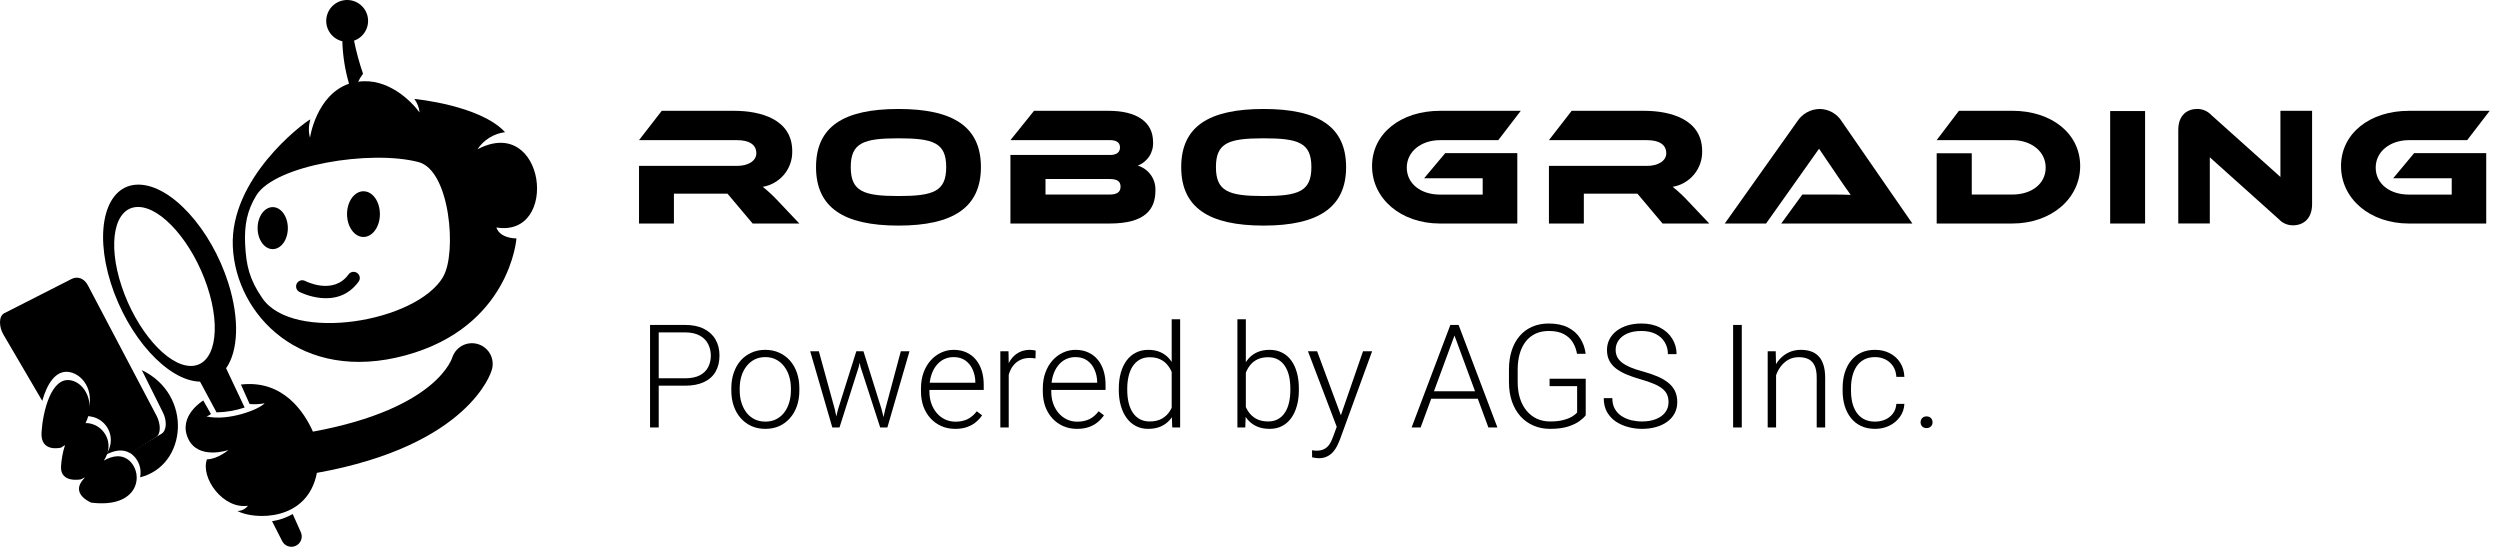 <svg width="208" height="46" viewBox="0 0 208 46" fill="#000" xmlns="http://www.w3.org/2000/svg">
    <path d="M39.861 28.661C39.648 28.583 39.423 28.547 39.197 28.556C38.971 28.565 38.749 28.619 38.544 28.714C38.339 28.809 38.155 28.943 38.002 29.11C37.849 29.276 37.73 29.471 37.652 29.683C37.652 29.683 36.523 33.982 26.035 35.913C25.333 34.329 23.582 31.578 20.046 31.994L20.768 33.615C21.184 33.653 21.605 33.632 22.016 33.552C21.579 34.061 18.986 35.063 17.182 34.646C17.316 34.603 17.442 34.535 17.553 34.448L16.914 33.32C16.914 33.32 14.812 34.574 15.633 36.449C16.454 38.324 19.006 37.441 19.006 37.441C19.006 37.441 18.089 38.215 17.218 38.215C16.662 39.752 18.563 42.388 20.628 42.077C20.525 42.213 20.391 42.323 20.238 42.399C20.084 42.474 19.916 42.514 19.745 42.514C21.125 43.251 25.575 43.433 26.366 39.342C39.099 37.057 40.877 30.886 40.887 30.867C40.965 30.654 41 30.429 40.99 30.203C40.98 29.978 40.927 29.756 40.831 29.551C40.736 29.346 40.601 29.162 40.435 29.01C40.268 28.857 40.073 28.738 39.861 28.661Z"/>
    <path d="M11.799 30.794L13.557 34.323C13.888 34.964 13.888 35.818 13.438 36.089L10.79 37.669C10.883 37.725 10.971 37.791 11.051 37.864C11.305 38.093 11.494 38.384 11.601 38.708C11.707 39.032 11.726 39.379 11.657 39.713C15.58 38.734 16.064 32.831 11.799 30.794Z"/>
    <path d="M8.643 38.318C9.59 36.869 8.643 35.431 7.448 35.226C7.339 35.204 7.228 35.197 7.117 35.203C7.971 33.499 7.061 31.869 5.899 31.644C4.26 31.314 3.561 34.257 3.455 35.973C3.349 37.69 5.078 37.243 5.078 37.243C5.194 37.17 5.306 37.101 5.409 37.028C5.225 37.603 5.114 38.198 5.078 38.801C4.995 40.229 6.733 39.882 6.733 39.882C6.849 39.826 6.958 39.766 7.064 39.71C6.975 39.816 6.892 39.918 6.819 40.018C5.962 41.165 7.591 41.82 7.591 41.82C11.537 42.309 11.994 39.485 10.782 38.344C10.143 37.776 9.372 37.904 8.643 38.318Z"/>
    <path d="M30.24 15.913C29.485 15.913 28.873 16.766 28.873 17.814C28.873 18.863 29.485 19.716 30.24 19.716C30.995 19.716 31.608 18.866 31.608 17.814C31.608 16.763 31.002 15.913 30.24 15.913Z"/>
    <path d="M39.726 12.421C39.983 12.031 40.321 11.703 40.718 11.457C41.115 11.212 41.56 11.055 42.023 10.998C39.944 8.74 34.471 8.231 34.471 8.231C34.718 8.561 34.87 8.952 34.912 9.362C34.25 8.449 32.283 6.441 29.8 6.799C29.909 6.564 30.045 6.342 30.204 6.137C29.895 5.236 29.645 4.316 29.456 3.383C29.852 3.245 30.185 2.969 30.394 2.606C30.602 2.243 30.673 1.817 30.593 1.406C30.513 0.995 30.287 0.627 29.956 0.369C29.626 0.111 29.214 -0.019 28.795 0.002C28.376 0.024 27.98 0.195 27.677 0.485C27.375 0.775 27.188 1.165 27.149 1.582C27.111 1.999 27.225 2.415 27.47 2.755C27.715 3.095 28.074 3.336 28.482 3.432C28.517 4.628 28.703 5.815 29.038 6.964C26.3 7.913 25.791 11.458 25.791 11.458C25.657 10.955 25.67 10.424 25.827 9.927C25.099 10.327 19.116 14.887 19.371 20.529C19.626 26.171 25.042 31.932 33.743 29.564C42.444 27.196 42.97 19.835 42.97 19.835C42.97 19.835 41.623 19.871 41.295 18.925C46.585 19.805 45.39 9.444 39.726 12.421ZM36.878 23.023C34.647 26.826 24.377 28.512 21.831 24.818C20.755 23.258 20.477 22.097 20.394 20.291C20.325 18.73 20.556 17.507 21.331 16.25C22.887 13.73 30.816 12.45 34.799 13.479C37.468 14.147 38.011 21.081 36.878 23.003V23.023Z"/>
    <path d="M29.723 22.715C29.668 22.675 29.606 22.646 29.54 22.631C29.474 22.614 29.406 22.612 29.339 22.622C29.272 22.633 29.207 22.656 29.149 22.691C29.091 22.727 29.041 22.773 29.001 22.828C27.723 24.597 25.389 23.377 25.382 23.373C25.261 23.311 25.12 23.299 24.991 23.341C24.861 23.383 24.753 23.474 24.691 23.595C24.628 23.716 24.616 23.857 24.658 23.986C24.7 24.116 24.791 24.224 24.912 24.286C24.912 24.286 28.034 25.92 29.835 23.433C29.875 23.378 29.904 23.317 29.92 23.251C29.936 23.186 29.939 23.117 29.928 23.051C29.918 22.984 29.894 22.92 29.859 22.863C29.824 22.805 29.777 22.755 29.723 22.715Z"/>
    <path d="M22.691 17.232C21.996 17.232 21.433 18.016 21.433 18.981C21.433 19.947 21.996 20.727 22.691 20.727C23.386 20.727 23.949 19.947 23.949 18.981C23.949 18.016 23.386 17.232 22.691 17.232Z"/>
    <path fill-rule="evenodd" clip-rule="evenodd" d="M11.488 17.219C13.451 17.219 16.03 20.195 17.245 23.833C18.46 27.471 17.848 30.447 15.881 30.447C13.915 30.447 11.339 27.471 10.124 23.833C8.909 20.195 9.521 17.219 11.488 17.219ZM24.354 42.765L25.016 44.25C25.067 44.353 25.097 44.465 25.104 44.579C25.111 44.694 25.095 44.808 25.057 44.917C25.019 45.025 24.96 45.124 24.883 45.209C24.806 45.294 24.713 45.363 24.609 45.412C24.505 45.46 24.392 45.488 24.278 45.492C24.163 45.496 24.049 45.478 23.941 45.437C23.834 45.397 23.735 45.336 23.652 45.257C23.569 45.178 23.502 45.083 23.456 44.978L22.635 43.364C23.241 43.275 23.824 43.072 24.354 42.765ZM18.811 30.639L20.354 33.906C19.6 34.158 18.812 34.294 18.017 34.309L16.643 31.753C13.954 31.697 10.644 28.049 9.22 23.555C7.796 19.061 8.813 15.36 11.514 15.36C14.216 15.36 17.563 19.028 18.997 23.555C19.953 26.578 19.811 29.22 18.811 30.639ZM0.341 26.068L5.946 23.215C6.409 22.976 6.975 23.102 7.316 23.747L13.034 34.607C13.365 35.268 13.415 36.108 12.968 36.38L10.829 37.702C10.217 37.325 9.505 37.468 8.793 37.841C9.011 37.566 9.152 37.238 9.201 36.891C9.251 36.544 9.208 36.19 9.076 35.865C8.944 35.54 8.728 35.256 8.45 35.041C8.173 34.827 7.843 34.689 7.495 34.643C7.372 34.621 7.246 34.614 7.121 34.62C8.038 32.874 7.052 31.194 5.797 30.959C4.625 30.738 3.903 31.978 3.516 33.354L0.288 27.841C-0.09 27.213 -0.12 26.31 0.341 26.068Z"/>
    <path d="M66.506 18.597H62.62L60.529 16.115H56.07V18.597H53.166V13.802H61.327C62.227 13.802 62.927 13.398 62.927 12.754C62.927 12.024 62.324 11.661 61.327 11.661H53.166L55.058 9.22H61.091C63.224 9.22 65.914 9.894 65.914 12.571C65.932 13.278 65.694 13.969 65.243 14.514C64.792 15.06 64.159 15.426 63.46 15.543C63.931 15.918 64.372 16.33 64.779 16.774L66.506 18.597Z"/>
    <path d="M81.613 13.903C81.613 17.249 79.312 18.769 74.755 18.769C70.198 18.769 67.894 17.272 67.894 13.903C67.894 10.534 70.183 9.067 74.755 9.067C79.327 9.067 81.613 10.553 81.613 13.903ZM78.724 13.903C78.724 11.886 77.67 11.507 74.755 11.507C71.84 11.507 70.783 11.882 70.783 13.903C70.783 15.924 71.836 16.31 74.755 16.31C77.674 16.31 78.724 15.921 78.724 13.903Z"/>
    <path d="M96.13 15.864C96.13 17.418 95.276 18.597 92.315 18.597H84.067V12.893H92.371C92.795 12.893 93.185 12.739 93.185 12.264C93.185 11.788 92.78 11.661 92.371 11.661H84.067L86.031 9.22H92.248C94.496 9.22 95.935 10.093 95.935 11.814C95.96 12.235 95.85 12.652 95.62 13.005C95.39 13.358 95.052 13.628 94.657 13.776C95.102 13.909 95.489 14.187 95.756 14.566C96.023 14.944 96.155 15.402 96.13 15.864ZM86.986 14.895V16.186H92.33C92.96 16.186 93.23 15.962 93.23 15.528C93.23 15.094 92.96 14.895 92.33 14.895H86.986Z"/>
    <path d="M111.996 13.903C111.996 17.249 109.695 18.769 105.134 18.769C100.574 18.769 98.277 17.272 98.277 13.903C98.277 10.534 100.563 9.067 105.134 9.067C109.706 9.067 111.996 10.553 111.996 13.903ZM109.107 13.903C109.107 11.886 108.054 11.507 105.134 11.507C102.215 11.507 101.166 11.882 101.166 13.903C101.166 15.924 102.219 16.31 105.134 16.31C108.05 16.31 109.107 15.921 109.107 13.903Z"/>
    <path d="M120.245 12.739H126.24V18.597H119.81C116.557 18.597 114.155 16.535 114.155 13.817C114.155 11.1 116.557 9.22 119.81 9.22H126.529L124.655 11.661H119.81C118.24 11.661 117.044 12.612 117.044 13.944C117.044 15.277 118.195 16.19 119.81 16.19H123.359V14.831H118.487L120.245 12.739Z"/>
    <path d="M142.212 18.597H138.326L136.235 16.115H131.775V18.597H128.871V13.802H137.033C137.932 13.802 138.633 13.398 138.633 12.754C138.633 12.024 138.03 11.661 137.033 11.661H128.871L130.764 9.22H136.797C138.929 9.22 141.62 9.894 141.62 12.571C141.638 13.278 141.399 13.969 140.948 14.514C140.497 15.06 139.864 15.426 139.165 15.543C139.636 15.918 140.077 16.33 140.484 16.774L142.212 18.597Z"/>
    <path d="M148.2 18.597L149.954 16.186H152.311C152.873 16.186 153.529 16.186 153.979 16.213C153.728 15.876 153.334 15.303 153.027 14.854L151.344 12.376L146.937 18.597H143.501L149.519 10.119C149.719 9.801 149.995 9.538 150.322 9.355C150.649 9.171 151.018 9.072 151.393 9.067C151.766 9.069 152.133 9.167 152.458 9.351C152.783 9.535 153.055 9.799 153.248 10.119L159.109 18.597H148.2Z"/>
    <path d="M167.416 18.597H161.132V12.754H164.051V16.186H167.424C169.039 16.186 170.201 15.288 170.201 13.94C170.201 12.593 168.994 11.657 167.424 11.657H161.132L162.983 9.217H167.416C170.699 9.217 173.071 11.111 173.071 13.813C173.071 16.516 170.673 18.597 167.416 18.597Z"/>
    <path d="M178.471 18.597H175.566V9.239H178.471V18.597Z"/>
    <path d="M189.608 18.245L183.856 13.087V18.593H181.232V10.815C181.232 9.568 181.982 9.063 182.818 9.063C183.035 9.064 183.251 9.109 183.451 9.196C183.65 9.283 183.83 9.41 183.979 9.568L189.731 14.723V9.216H192.366V16.98C192.366 18.226 191.616 18.747 190.769 18.747C190.552 18.748 190.336 18.704 190.136 18.618C189.936 18.532 189.756 18.405 189.608 18.245Z"/>
    <path d="M200.858 12.739H206.854V18.597H200.424C197.171 18.597 194.773 16.535 194.773 13.817C194.773 11.1 197.171 9.22 200.424 9.22H207.143L205.269 11.661H200.424C198.854 11.661 197.658 12.612 197.658 13.944C197.658 15.277 198.809 16.19 200.424 16.19H203.984V14.831H199.112L200.858 12.739Z"/>
    <path d="M56.984 32.09H54.553V31.474H56.984C57.492 31.474 57.904 31.392 58.221 31.228C58.541 31.06 58.773 30.834 58.918 30.549C59.066 30.263 59.141 29.943 59.141 29.588C59.141 29.24 59.066 28.92 58.918 28.627C58.773 28.334 58.541 28.099 58.221 27.924C57.904 27.744 57.492 27.654 56.984 27.654H54.805V35.564H54.084V27.033H56.984C57.609 27.033 58.135 27.14 58.56 27.355C58.99 27.57 59.315 27.869 59.533 28.252C59.752 28.634 59.861 29.076 59.861 29.576C59.861 30.099 59.752 30.55 59.533 30.929C59.315 31.304 58.992 31.592 58.566 31.791C58.141 31.99 57.613 32.09 56.984 32.09ZM60.846 32.494V32.3C60.846 31.84 60.912 31.414 61.045 31.023C61.178 30.633 61.367 30.295 61.613 30.009C61.863 29.724 62.162 29.504 62.51 29.347C62.857 29.187 63.244 29.107 63.67 29.107C64.1 29.107 64.488 29.187 64.836 29.347C65.184 29.504 65.482 29.724 65.732 30.009C65.982 30.295 66.174 30.633 66.307 31.023C66.439 31.414 66.506 31.84 66.506 32.3V32.494C66.506 32.955 66.439 33.381 66.307 33.771C66.174 34.158 65.982 34.494 65.732 34.779C65.486 35.064 65.189 35.287 64.842 35.447C64.494 35.603 64.107 35.681 63.682 35.681C63.252 35.681 62.863 35.603 62.516 35.447C62.168 35.287 61.869 35.064 61.619 34.779C61.369 34.494 61.178 34.158 61.045 33.771C60.912 33.381 60.846 32.955 60.846 32.494ZM61.543 32.3V32.494C61.543 32.842 61.59 33.172 61.684 33.484C61.777 33.793 61.914 34.068 62.094 34.31C62.273 34.549 62.496 34.736 62.762 34.873C63.027 35.01 63.334 35.078 63.682 35.078C64.025 35.078 64.328 35.01 64.59 34.873C64.856 34.736 65.078 34.549 65.258 34.31C65.438 34.068 65.572 33.793 65.662 33.484C65.756 33.172 65.803 32.842 65.803 32.494V32.3C65.803 31.957 65.756 31.631 65.662 31.322C65.572 31.013 65.436 30.738 65.252 30.496C65.072 30.254 64.85 30.062 64.584 29.922C64.318 29.781 64.014 29.711 63.67 29.711C63.326 29.711 63.022 29.781 62.756 29.922C62.494 30.062 62.272 30.254 62.088 30.496C61.908 30.738 61.772 31.013 61.678 31.322C61.588 31.631 61.543 31.957 61.543 32.3ZM69.717 34.082L71.246 29.224H71.738L71.445 30.531L69.846 35.564H69.353L69.717 34.082ZM68.129 29.224L69.471 34.111L69.758 35.564H69.248L67.408 29.224H68.129ZM73.643 34.093L74.949 29.224H75.67L73.83 35.564H73.326L73.643 34.093ZM71.838 29.224L73.344 34.041L73.725 35.564H73.232L71.598 30.525L71.322 29.224H71.838ZM79.467 35.681C79.053 35.681 78.672 35.605 78.324 35.453C77.981 35.3 77.68 35.086 77.422 34.808C77.168 34.531 76.971 34.203 76.83 33.824C76.693 33.441 76.625 33.023 76.625 32.57V32.318C76.625 31.83 76.697 31.388 76.842 30.994C76.986 30.599 77.186 30.262 77.439 29.98C77.693 29.699 77.982 29.484 78.307 29.336C78.635 29.183 78.978 29.107 79.338 29.107C79.74 29.107 80.098 29.179 80.41 29.324C80.723 29.465 80.984 29.666 81.195 29.927C81.41 30.185 81.572 30.492 81.682 30.847C81.791 31.199 81.846 31.588 81.846 32.013V32.441H77.047V31.843H81.148V31.762C81.141 31.406 81.068 31.074 80.932 30.765C80.799 30.453 80.6 30.199 80.334 30.004C80.068 29.808 79.736 29.711 79.338 29.711C79.041 29.711 78.768 29.773 78.518 29.898C78.272 30.023 78.059 30.203 77.879 30.437C77.703 30.668 77.566 30.943 77.469 31.263C77.375 31.58 77.328 31.931 77.328 32.318V32.57C77.328 32.922 77.379 33.25 77.481 33.554C77.586 33.855 77.734 34.121 77.926 34.351C78.121 34.582 78.352 34.761 78.617 34.89C78.883 35.019 79.176 35.084 79.496 35.084C79.871 35.084 80.203 35.015 80.492 34.879C80.781 34.738 81.041 34.517 81.272 34.217L81.711 34.556C81.574 34.76 81.402 34.947 81.195 35.119C80.992 35.291 80.748 35.428 80.463 35.529C80.178 35.631 79.846 35.681 79.467 35.681ZM83.926 30.273V35.564H83.228V29.224H83.908L83.926 30.273ZM86.17 29.177L86.152 29.822C86.074 29.81 85.998 29.8 85.924 29.793C85.85 29.785 85.769 29.781 85.684 29.781C85.379 29.781 85.111 29.838 84.881 29.951C84.654 30.06 84.463 30.215 84.307 30.414C84.15 30.609 84.031 30.84 83.949 31.105C83.867 31.367 83.82 31.648 83.809 31.949L83.551 32.049C83.551 31.634 83.594 31.25 83.68 30.894C83.766 30.539 83.897 30.228 84.072 29.963C84.252 29.693 84.477 29.484 84.746 29.336C85.019 29.183 85.34 29.107 85.707 29.107C85.797 29.107 85.885 29.115 85.971 29.131C86.061 29.142 86.127 29.158 86.17 29.177ZM89.603 35.681C89.189 35.681 88.809 35.605 88.461 35.453C88.117 35.3 87.816 35.086 87.559 34.808C87.305 34.531 87.107 34.203 86.967 33.824C86.83 33.441 86.762 33.023 86.762 32.57V32.318C86.762 31.83 86.834 31.388 86.978 30.994C87.123 30.599 87.322 30.262 87.576 29.98C87.83 29.699 88.119 29.484 88.443 29.336C88.772 29.183 89.115 29.107 89.475 29.107C89.877 29.107 90.234 29.179 90.547 29.324C90.859 29.465 91.121 29.666 91.332 29.927C91.547 30.185 91.709 30.492 91.818 30.847C91.928 31.199 91.982 31.588 91.982 32.013V32.441H87.184V31.843H91.285V31.762C91.277 31.406 91.205 31.074 91.068 30.765C90.936 30.453 90.736 30.199 90.471 30.004C90.205 29.808 89.873 29.711 89.475 29.711C89.178 29.711 88.904 29.773 88.654 29.898C88.408 30.023 88.195 30.203 88.016 30.437C87.84 30.668 87.703 30.943 87.606 31.263C87.512 31.58 87.465 31.931 87.465 32.318V32.57C87.465 32.922 87.516 33.25 87.617 33.554C87.723 33.855 87.871 34.121 88.062 34.351C88.258 34.582 88.488 34.761 88.754 34.89C89.019 35.019 89.312 35.084 89.633 35.084C90.008 35.084 90.34 35.015 90.629 34.879C90.918 34.738 91.178 34.517 91.408 34.217L91.848 34.556C91.711 34.76 91.539 34.947 91.332 35.119C91.129 35.291 90.885 35.428 90.6 35.529C90.314 35.631 89.982 35.681 89.603 35.681ZM97.484 34.334V26.564H98.188V35.564H97.531L97.484 34.334ZM93.084 32.459V32.336C93.084 31.843 93.141 31.4 93.254 31.006C93.367 30.607 93.529 30.267 93.74 29.986C93.955 29.701 94.213 29.484 94.514 29.336C94.814 29.183 95.154 29.107 95.533 29.107C95.904 29.107 96.232 29.168 96.518 29.289C96.803 29.41 97.047 29.584 97.25 29.81C97.457 30.037 97.623 30.306 97.748 30.619C97.877 30.931 97.971 31.279 98.029 31.662V33.226C97.982 33.586 97.897 33.916 97.772 34.217C97.647 34.513 97.481 34.773 97.273 34.996C97.066 35.215 96.816 35.385 96.523 35.506C96.234 35.623 95.9 35.681 95.522 35.681C95.147 35.681 94.809 35.603 94.508 35.447C94.207 35.291 93.951 35.07 93.74 34.785C93.529 34.496 93.367 34.154 93.254 33.76C93.141 33.365 93.084 32.931 93.084 32.459ZM93.787 32.336V32.459C93.787 32.83 93.824 33.174 93.898 33.49C93.973 33.806 94.086 34.082 94.238 34.316C94.391 34.55 94.584 34.734 94.818 34.867C95.053 35 95.33 35.066 95.65 35.066C96.053 35.066 96.391 34.99 96.664 34.838C96.938 34.681 97.156 34.476 97.32 34.222C97.484 33.965 97.603 33.683 97.678 33.379V31.556C97.631 31.349 97.562 31.138 97.473 30.924C97.383 30.709 97.26 30.512 97.103 30.332C96.951 30.148 96.756 30.002 96.518 29.892C96.283 29.779 95.998 29.722 95.662 29.722C95.338 29.722 95.059 29.789 94.824 29.922C94.59 30.054 94.394 30.24 94.238 30.478C94.086 30.713 93.973 30.988 93.898 31.304C93.824 31.621 93.787 31.965 93.787 32.336ZM102.951 26.564H103.654V34.334L103.607 35.564H102.951V26.564ZM108.066 32.336V32.459C108.066 32.931 108.012 33.365 107.902 33.76C107.793 34.154 107.635 34.496 107.428 34.785C107.221 35.07 106.967 35.291 106.666 35.447C106.369 35.603 106.027 35.681 105.641 35.681C105.262 35.681 104.926 35.623 104.633 35.506C104.34 35.385 104.09 35.215 103.883 34.996C103.676 34.773 103.51 34.513 103.385 34.217C103.26 33.916 103.172 33.586 103.121 33.226V31.662C103.18 31.279 103.273 30.931 103.402 30.619C103.531 30.306 103.697 30.037 103.9 29.81C104.107 29.584 104.354 29.41 104.639 29.289C104.928 29.168 105.258 29.107 105.629 29.107C106.016 29.107 106.359 29.183 106.66 29.336C106.965 29.484 107.221 29.701 107.428 29.986C107.635 30.267 107.793 30.607 107.902 31.006C108.012 31.4 108.066 31.843 108.066 32.336ZM107.357 32.459V32.336C107.357 31.965 107.322 31.621 107.252 31.304C107.182 30.988 107.07 30.713 106.918 30.478C106.77 30.24 106.578 30.054 106.344 29.922C106.109 29.789 105.828 29.722 105.5 29.722C105.164 29.722 104.877 29.779 104.639 29.892C104.404 30.002 104.209 30.148 104.053 30.332C103.9 30.512 103.779 30.709 103.689 30.924C103.6 31.138 103.533 31.349 103.49 31.556V33.379C103.557 33.672 103.672 33.947 103.836 34.205C104 34.463 104.221 34.672 104.498 34.832C104.775 34.988 105.113 35.066 105.512 35.066C105.832 35.066 106.107 35 106.338 34.867C106.572 34.734 106.764 34.55 106.912 34.316C107.064 34.082 107.176 33.806 107.246 33.49C107.32 33.174 107.357 32.83 107.357 32.459ZM111.43 34.931L113.404 29.224H114.16L111.477 36.584C111.422 36.728 111.352 36.888 111.266 37.064C111.184 37.24 111.074 37.408 110.938 37.568C110.805 37.732 110.637 37.865 110.434 37.967C110.234 38.072 109.99 38.125 109.701 38.125C109.627 38.125 109.531 38.115 109.414 38.096C109.301 38.08 109.219 38.064 109.168 38.049L109.162 37.457C109.205 37.468 109.268 37.478 109.35 37.486C109.432 37.494 109.488 37.498 109.52 37.498C109.773 37.498 109.986 37.455 110.158 37.369C110.334 37.283 110.48 37.154 110.598 36.982C110.715 36.814 110.818 36.603 110.908 36.349L111.43 34.931ZM109.584 29.224L111.605 34.668L111.793 35.4L111.283 35.687L108.822 29.224H109.584ZM121.15 27.543L118.197 35.564H117.447L120.67 27.033H121.191L121.15 27.543ZM123.834 35.564L120.875 27.543L120.834 27.033H121.355L124.584 35.564H123.834ZM123.307 32.553V33.174H118.777V32.553H123.307ZM131.932 31.509V34.545C131.834 34.689 131.666 34.849 131.428 35.025C131.189 35.201 130.869 35.355 130.467 35.488C130.064 35.617 129.564 35.681 128.967 35.681C128.467 35.681 128.008 35.592 127.59 35.412C127.172 35.232 126.809 34.972 126.5 34.633C126.195 34.289 125.959 33.877 125.791 33.396C125.627 32.916 125.545 32.377 125.545 31.779V30.748C125.545 30.162 125.621 29.634 125.773 29.166C125.926 28.693 126.146 28.289 126.436 27.953C126.725 27.617 127.072 27.361 127.479 27.185C127.889 27.006 128.348 26.916 128.855 26.916C129.488 26.916 130.021 27.025 130.455 27.244C130.889 27.463 131.227 27.763 131.469 28.146C131.715 28.525 131.867 28.955 131.926 29.435H131.205C131.15 29.096 131.037 28.783 130.865 28.498C130.693 28.209 130.443 27.976 130.115 27.8C129.791 27.625 129.371 27.537 128.855 27.537C128.441 27.537 128.072 27.613 127.748 27.765C127.428 27.918 127.158 28.134 126.939 28.416C126.721 28.697 126.555 29.035 126.441 29.429C126.328 29.82 126.271 30.256 126.271 30.736V31.779C126.271 32.279 126.334 32.73 126.459 33.133C126.588 33.535 126.771 33.881 127.01 34.17C127.248 34.459 127.533 34.681 127.865 34.838C128.197 34.99 128.566 35.066 128.973 35.066C129.406 35.066 129.775 35.025 130.08 34.943C130.385 34.861 130.629 34.763 130.812 34.65C131 34.533 131.135 34.424 131.217 34.322V32.125H128.926V31.509H131.932ZM138.822 33.467C138.822 33.232 138.783 33.023 138.705 32.84C138.627 32.656 138.498 32.492 138.318 32.347C138.143 32.199 137.904 32.062 137.604 31.937C137.307 31.808 136.936 31.681 136.49 31.556C136.064 31.435 135.68 31.302 135.336 31.158C134.992 31.013 134.697 30.847 134.451 30.66C134.209 30.472 134.023 30.254 133.895 30.004C133.766 29.75 133.701 29.455 133.701 29.119C133.701 28.791 133.771 28.492 133.912 28.222C134.053 27.953 134.25 27.721 134.504 27.525C134.762 27.33 135.064 27.179 135.412 27.074C135.764 26.968 136.148 26.916 136.566 26.916C137.164 26.916 137.68 27.029 138.113 27.256C138.551 27.482 138.889 27.789 139.127 28.175C139.369 28.558 139.49 28.988 139.49 29.465H138.77C138.77 29.093 138.682 28.763 138.506 28.474C138.334 28.181 138.084 27.953 137.756 27.789C137.432 27.621 137.035 27.537 136.566 27.537C136.098 27.537 135.703 27.609 135.383 27.754C135.066 27.894 134.826 28.084 134.662 28.322C134.502 28.556 134.422 28.818 134.422 29.107C134.422 29.31 134.461 29.498 134.539 29.67C134.617 29.838 134.744 29.996 134.92 30.144C135.1 30.289 135.336 30.425 135.629 30.554C135.922 30.679 136.283 30.799 136.713 30.912C137.166 31.037 137.568 31.175 137.92 31.328C138.271 31.48 138.568 31.656 138.811 31.855C139.053 32.05 139.236 32.279 139.361 32.541C139.486 32.803 139.549 33.107 139.549 33.455C139.549 33.803 139.475 34.115 139.326 34.392C139.182 34.666 138.977 34.898 138.711 35.09C138.449 35.281 138.139 35.428 137.779 35.529C137.424 35.631 137.035 35.681 136.613 35.681C136.234 35.681 135.857 35.633 135.482 35.535C135.107 35.437 134.764 35.287 134.451 35.084C134.143 34.877 133.895 34.611 133.707 34.287C133.523 33.963 133.432 33.576 133.432 33.127H134.146C134.146 33.486 134.219 33.789 134.363 34.035C134.508 34.281 134.699 34.48 134.938 34.633C135.18 34.785 135.445 34.896 135.734 34.967C136.027 35.033 136.32 35.066 136.613 35.066C137.062 35.066 137.451 35 137.779 34.867C138.111 34.734 138.367 34.549 138.547 34.31C138.73 34.068 138.822 33.787 138.822 33.467ZM144.916 27.033V35.564H144.195V27.033H144.916ZM147.77 30.578V35.564H147.072V29.224H147.74L147.77 30.578ZM147.611 32.002L147.301 31.826C147.324 31.451 147.4 31.099 147.529 30.771C147.658 30.443 147.832 30.154 148.051 29.904C148.273 29.654 148.533 29.459 148.83 29.318C149.131 29.177 149.463 29.107 149.826 29.107C150.143 29.107 150.426 29.15 150.676 29.236C150.926 29.322 151.139 29.459 151.314 29.646C151.49 29.834 151.623 30.074 151.713 30.367C151.807 30.66 151.854 31.017 151.854 31.439V35.564H151.15V31.433C151.15 30.996 151.09 30.654 150.969 30.408C150.848 30.158 150.676 29.98 150.453 29.875C150.23 29.769 149.967 29.717 149.662 29.717C149.326 29.717 149.031 29.791 148.777 29.939C148.527 30.084 148.316 30.273 148.145 30.508C147.977 30.738 147.848 30.986 147.758 31.252C147.668 31.513 147.619 31.763 147.611 32.002ZM156.008 35.078C156.305 35.078 156.582 35.023 156.84 34.914C157.102 34.8 157.316 34.635 157.484 34.416C157.656 34.193 157.754 33.922 157.777 33.601H158.445C158.426 34.004 158.303 34.363 158.076 34.679C157.854 34.992 157.561 35.238 157.197 35.418C156.838 35.593 156.441 35.681 156.008 35.681C155.566 35.681 155.176 35.601 154.836 35.441C154.5 35.281 154.219 35.058 153.992 34.773C153.766 34.484 153.594 34.148 153.477 33.765C153.363 33.379 153.307 32.963 153.307 32.517V32.271C153.307 31.826 153.363 31.412 153.477 31.029C153.594 30.642 153.766 30.306 153.992 30.021C154.219 29.732 154.5 29.508 154.836 29.347C155.172 29.187 155.561 29.107 156.002 29.107C156.455 29.107 156.861 29.199 157.221 29.383C157.584 29.566 157.873 29.826 158.088 30.162C158.307 30.498 158.426 30.896 158.445 31.357H157.777C157.758 31.017 157.668 30.724 157.508 30.478C157.348 30.232 157.137 30.043 156.875 29.91C156.613 29.777 156.322 29.711 156.002 29.711C155.643 29.711 155.336 29.781 155.082 29.922C154.828 30.058 154.621 30.248 154.461 30.49C154.305 30.728 154.189 31.002 154.115 31.31C154.041 31.615 154.004 31.935 154.004 32.271V32.517C154.004 32.857 154.039 33.181 154.109 33.49C154.184 33.795 154.299 34.066 154.455 34.304C154.615 34.543 154.822 34.732 155.076 34.873C155.334 35.01 155.645 35.078 156.008 35.078ZM159.793 35.136C159.793 35 159.836 34.885 159.922 34.791C160.012 34.693 160.133 34.644 160.285 34.644C160.441 34.644 160.564 34.691 160.654 34.785C160.744 34.879 160.789 34.996 160.789 35.136C160.789 35.269 160.744 35.383 160.654 35.476C160.564 35.57 160.441 35.617 160.285 35.617C160.133 35.617 160.012 35.57 159.922 35.476C159.836 35.383 159.793 35.269 159.793 35.136Z"/>
</svg>
